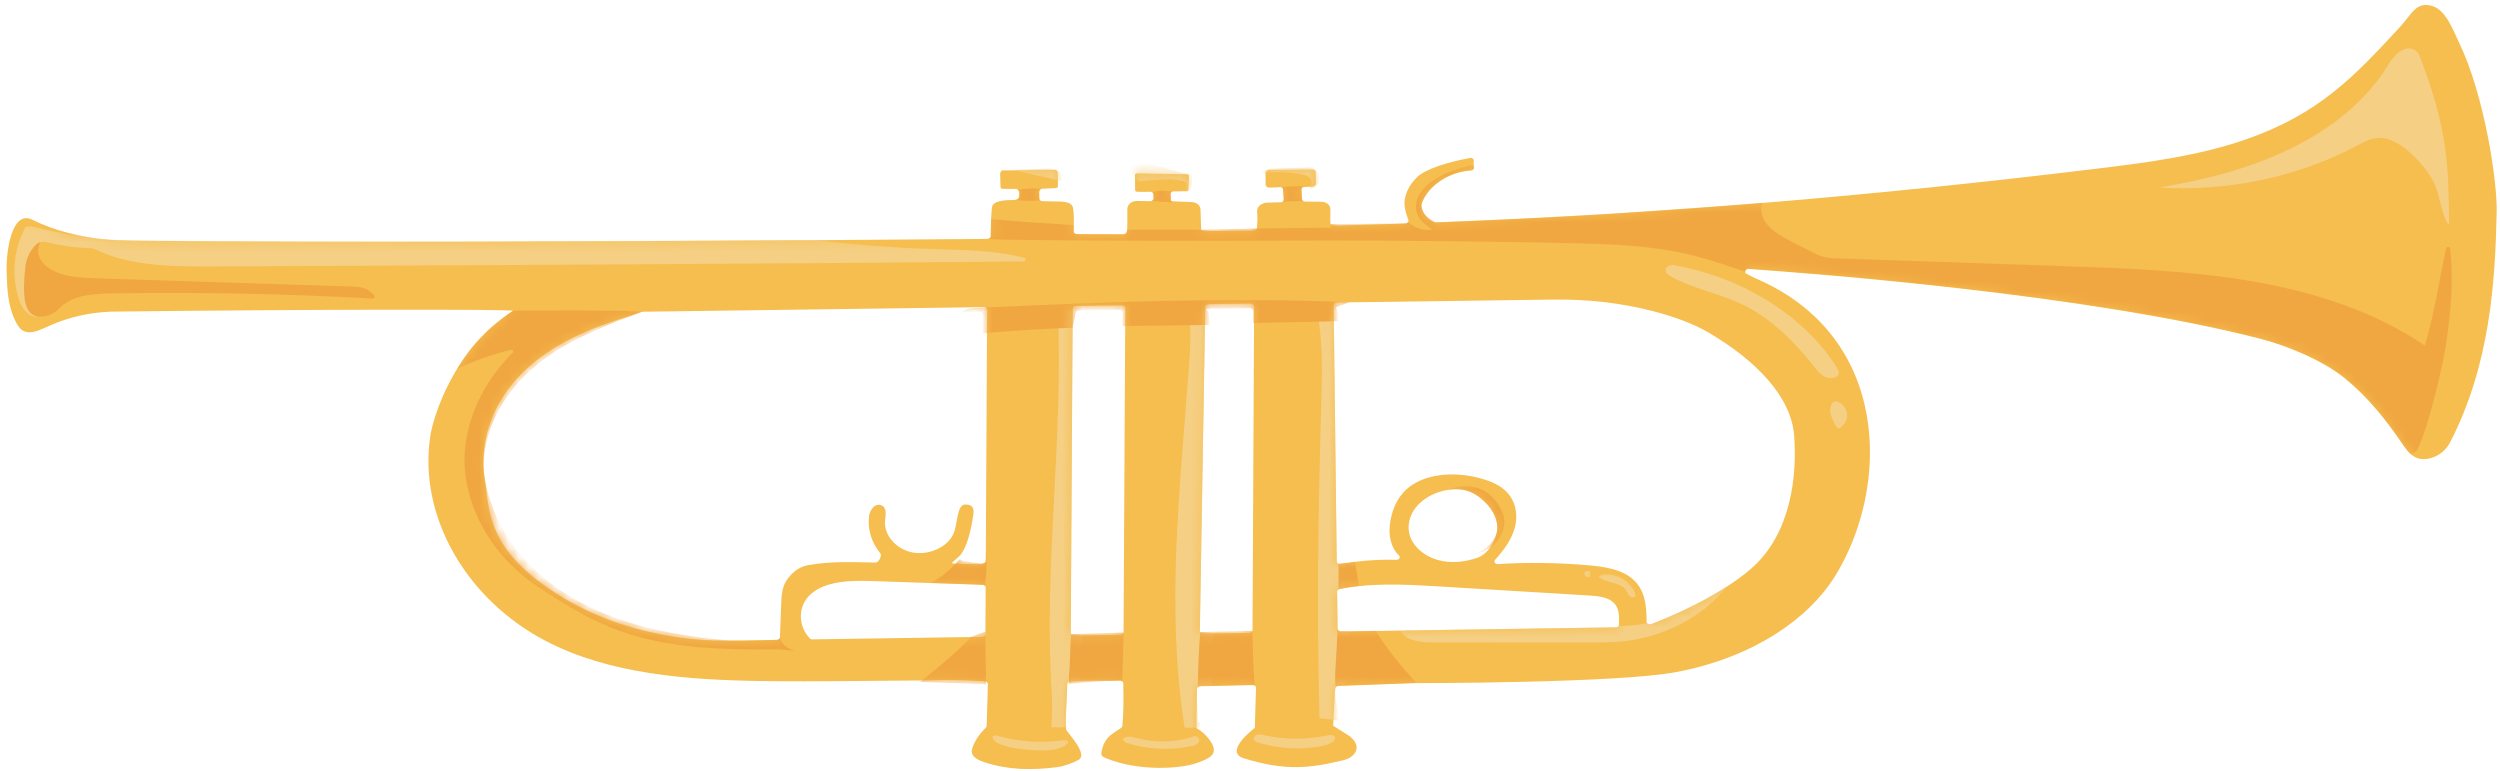 <svg width="253" height="78" viewBox="0 0 253 78" fill="none" xmlns="http://www.w3.org/2000/svg">
<path d="M252.664 21.449C252.731 18.268 251.402 9.635 248.917 4.438C248.194 2.923 247.544 1.101 246.238 0.641C244.525 0.042 244.052 1.468 242.908 2.699C238.31 7.664 234.743 11.551 227.123 14.164C222.435 15.772 217.385 16.439 212.38 17.048C200.819 18.455 189.582 19.62 178.352 20.54C168.413 21.351 158.486 21.976 148.352 22.393C147.638 22.425 146.918 22.453 146.201 22.48C145.911 22.492 145.618 22.502 145.328 22.514C144.959 22.526 144.013 21.946 143.856 20.879C143.833 20.687 143.905 20.498 143.987 20.321C144.759 18.627 146.756 17.388 148.886 17.25C149.084 17.235 149.212 17.078 149.171 16.916C149.156 16.857 149.148 16.798 149.139 16.738C149.122 16.589 149.124 16.439 149.151 16.289C149.182 16.099 148.979 15.947 148.762 15.989C146.622 16.377 144.233 17.09 143.377 17.958C142.747 18.597 142.41 19.2 142.216 19.923C142.004 20.707 142.239 21.476 142.527 22.273C142.553 22.342 142.544 22.411 142.512 22.467C142.463 22.558 142.361 22.622 142.233 22.625C140.753 22.676 139.261 22.721 137.769 22.76C137.464 22.77 137.159 22.777 136.852 22.785C136.35 22.799 135.847 22.811 135.342 22.821C135.218 22.824 135.087 22.829 134.962 22.831C134.791 22.836 134.643 22.726 134.634 22.58C134.605 22.172 134.649 21.528 134.628 21.13C134.608 20.776 134.294 20.483 133.882 20.434C133.421 20.38 132.712 20.434 132.065 20.399C131.995 20.397 131.935 20.375 131.882 20.338C131.879 20.338 131.879 20.338 131.879 20.338C131.807 20.294 131.763 20.223 131.757 20.141C131.743 19.844 131.723 19.433 131.708 19.165C131.699 19.015 131.836 18.927 132.01 18.919C132.051 18.917 132.463 18.907 132.788 18.9C133.014 18.895 133.194 18.733 133.186 18.541L133.145 17.395C133.139 17.26 133.009 17.154 132.852 17.157L128.469 17.191C128.242 17.193 128.062 17.351 128.065 17.54L128.08 18.666C128.083 18.851 128.266 18.996 128.483 18.986C128.951 18.964 129.665 18.934 129.702 18.956C129.778 19.006 129.83 19.079 129.836 19.165C129.853 19.507 129.906 19.849 129.92 20.191C129.923 20.277 129.882 20.353 129.813 20.402H129.81C129.752 20.451 129.676 20.476 129.589 20.476C129.273 20.473 128.686 20.491 128.219 20.51C127.711 20.53 127.264 20.852 127.221 21.282C127.218 21.309 127.218 21.336 127.218 21.361C127.276 22.229 127.25 22.322 127.206 23.072C127.206 23.097 127.2 23.121 127.189 23.143C127.145 23.252 127.029 23.33 126.89 23.333C125.299 23.357 122.939 23.38 122.089 23.389C121.935 23.392 121.586 23.394 121.554 23.269C121.552 23.254 121.517 22.022 121.493 21.201C121.482 20.798 121.105 20.471 120.628 20.451C119.804 20.417 118.672 20.372 118.672 20.372C118.568 20.323 118.492 20.36 118.495 20.255C118.492 20.05 118.457 19.849 118.457 19.645C118.457 19.537 118.527 19.441 118.634 19.399C118.681 19.377 118.733 19.369 118.788 19.369C118.933 19.372 119.697 19.357 120.065 19.35C120.179 19.347 120.271 19.271 120.274 19.173L120.324 17.818C120.327 17.717 120.234 17.634 120.115 17.631L115.078 17.543C114.957 17.54 114.858 17.624 114.861 17.724L114.875 19.227C114.875 19.323 114.968 19.404 115.081 19.406C115.409 19.416 116.051 19.431 116.385 19.406C116.478 19.401 116.568 19.428 116.629 19.48C116.681 19.519 116.716 19.578 116.727 19.645C116.748 19.773 116.759 19.935 116.75 20.107C116.742 20.22 116.649 20.311 116.524 20.346C116.521 20.346 116.521 20.346 116.518 20.346C116.489 20.355 116.463 20.363 116.428 20.36C116.062 20.363 115.549 20.348 115.096 20.336C114.541 20.318 114.083 20.695 114.086 21.164C114.089 21.811 114.092 22.647 114.077 23.03C114.074 23.193 114.068 23.338 114.063 23.451C114.06 23.598 113.915 23.716 113.74 23.716L108.971 23.699C108.788 23.699 108.643 23.571 108.649 23.416C108.658 23.256 108.666 23.035 108.669 22.789C108.684 22.283 108.678 21.668 108.617 21.226C108.597 21.081 108.574 20.928 108.486 20.798C108.28 20.498 107.81 20.434 107.401 20.399L105.485 20.358C105.412 20.358 105.349 20.333 105.293 20.296H105.291C105.212 20.247 105.166 20.168 105.172 20.08C105.18 19.851 105.154 19.588 105.169 19.364C105.174 19.264 105.349 19.128 105.351 19.131C105.383 19.116 105.418 19.106 105.456 19.104C105.627 19.089 106.466 19.047 106.858 19.03C106.971 19.025 107.058 18.944 107.058 18.848L107.047 17.501C107.047 17.4 106.951 17.196 106.829 17.198L101.427 17.247C101.308 17.25 101.212 17.518 101.215 17.619L101.253 18.934C101.256 19.032 101.349 19.111 101.465 19.111L102.832 19.121C102.905 19.121 102.971 19.153 103.009 19.205C103.076 19.293 103.169 19.431 103.163 19.507C103.154 19.628 103.151 19.716 103.151 19.8C103.145 20.053 102.899 20.252 102.6 20.247C102.597 20.247 102.597 20.247 102.597 20.247C101.685 20.232 100.501 20.321 100.397 20.943C100.35 21.218 100.321 21.698 100.301 22.204C100.275 22.848 100.269 23.539 100.266 23.906C100.266 24.056 100.127 24.174 99.952 24.176C99.932 24.176 99.909 24.176 99.889 24.179C99.886 24.179 99.886 24.179 99.883 24.179C98.243 24.193 91.491 24.25 82.211 24.309C82.208 24.309 82.208 24.309 82.205 24.309C63.062 24.429 33.149 24.567 15.031 24.373C12.935 24.348 10.891 24.375 8.842 23.999C8.183 23.876 7.571 23.743 6.996 23.596H6.993C5.606 23.242 4.43 22.807 3.272 22.236C1.193 21.213 0.61 25.423 0.671 27.458C0.72 29.251 0.787 31.102 1.681 32.727C1.855 33.04 2.073 33.354 2.43 33.517C3.034 33.785 3.765 33.514 4.369 33.249C4.598 33.148 4.807 33.052 5.002 32.966C6.894 32.115 8.984 31.631 11.124 31.545C11.234 31.54 11.303 31.537 11.309 31.537C29.228 31.314 52.095 31.272 51.915 31.459C51.895 31.481 51.872 31.498 51.846 31.515C45.892 35.297 43.823 42.252 43.538 44.173C42.345 52.178 47.1 60.604 55.201 64.85C61.645 68.226 69.535 68.809 77.111 68.922C82.635 69.003 89.148 68.875 93.163 68.865C94.762 68.86 95.955 68.706 99.552 68.949C99.598 68.951 99.645 68.956 99.691 68.961C99.857 68.976 99.981 69.099 99.976 69.242C99.935 70.65 99.891 72.059 99.848 73.468C99.848 73.532 99.816 73.593 99.77 73.64C99.189 74.191 98.742 74.835 98.46 75.528C98.385 75.72 98.315 75.922 98.344 76.123C98.411 76.627 99.021 76.942 99.584 77.126C102.051 77.935 104.437 77.972 107.052 77.626C107.668 77.544 108.658 77.188 109.166 76.888C110.173 76.295 107.906 74.046 107.891 73.822C107.886 73.758 107.883 73.697 107.88 73.63C107.798 72.295 107.999 70.677 107.996 69.266C107.996 69.251 107.996 69.234 108.002 69.219C108.022 69.106 108.129 69.015 108.266 68.998C108.582 68.959 108.902 68.932 109.215 68.912C110.585 68.833 111.941 68.932 113.337 68.882C113.421 68.88 113.502 68.905 113.563 68.949C113.63 68.996 113.674 69.069 113.676 69.15C113.705 70.835 113.72 72.094 113.575 73.527C113.56 73.655 113.145 73.844 112.78 74.112C112.42 74.375 111.662 74.813 111.459 76.177C111.418 76.455 111.552 76.576 111.958 76.743C115.16 78.056 119.491 77.867 121.351 77.136C121.81 76.957 122.318 76.765 122.631 76.431C123.084 75.951 122.73 75.287 122.329 74.771C122.042 74.402 121.592 73.979 121.279 73.805C121.258 73.795 121.238 73.785 121.221 73.775C121.128 73.724 121.075 73.638 121.078 73.547C121.084 73.003 121.107 71.105 121.134 69.718C121.136 69.647 121.168 69.583 121.224 69.537C121.279 69.485 121.36 69.455 121.447 69.45C121.821 69.443 122.196 69.436 122.57 69.426C123.972 69.396 125.377 69.367 126.779 69.335C126.837 69.332 126.895 69.347 126.942 69.369C127.046 69.416 127.113 69.507 127.107 69.613C127.067 71.149 126.988 73.665 126.988 73.665C126.988 73.665 123.752 76.084 125.879 76.74C130.115 78.046 132.562 77.753 136.004 76.918C136.419 76.817 136.797 76.608 137.038 76.303C137.641 75.541 137.011 74.842 136.605 74.52C136.445 74.395 134.921 73.451 134.921 73.451C134.921 73.451 135.009 71.007 135.128 69.672C135.13 69.623 135.151 69.578 135.18 69.539C135.238 69.468 135.331 69.423 135.435 69.421L136.126 69.396L143.322 69.131C143.322 69.131 163.682 69.146 169.647 68.012C177.586 66.505 183.075 62.514 185.655 58.389C191.327 49.319 191.385 33.971 177.591 28.142C177.464 28.088 177.127 27.911 176.77 27.724C176.671 27.67 176.625 27.594 176.616 27.517C176.602 27.365 176.738 27.205 176.961 27.22C183.275 27.655 211.356 29.782 228.847 34.311C231.164 34.911 234.964 36.374 237.318 38.299C239.675 40.226 241.521 42.557 243.149 44.962C243.384 45.309 243.637 45.675 243.962 45.958C244.455 46.39 245.146 46.646 246.133 46.317C246.949 46.046 247.576 45.481 247.93 44.802C252.026 36.888 252.519 28.407 252.664 21.449ZM79.584 58.763C79.131 59.461 79.091 60.294 79.059 61.093C79.041 61.472 79.03 61.851 79.015 62.229C78.989 62.886 78.966 63.54 78.94 64.196C78.937 64.285 78.937 64.378 78.94 64.469C78.951 64.624 78.809 64.754 78.626 64.757L73.837 64.828H73.814C73.451 64.811 64.908 65.234 57.039 60.518C48.992 55.694 49.593 51.541 49.047 48.426C48.499 45.316 49.294 38.569 57.692 34.326C61.143 32.585 63.587 32.12 64.426 31.729H64.429C64.92 31.545 65.004 31.547 65.004 31.547L97.842 31.105L99.572 31.08C99.752 31.078 99.9 31.201 99.897 31.353L99.886 33.266L99.767 55.792C99.764 55.795 99.767 55.795 99.767 55.797L99.761 56.783C99.761 56.837 99.703 56.894 99.63 56.943C99.447 57.064 99.212 57.118 98.977 57.11L97.456 57.064C97.456 57.064 96.382 57.076 96.353 56.987C96.321 56.896 97.064 56.353 97.244 56.107C97.891 55.234 98.263 53.668 98.495 52.124C98.568 51.645 98.579 51.067 97.714 51.054C96.791 51.04 96.934 53.022 96.498 54.01C95.894 55.377 93.999 56.235 92.321 55.903C90.641 55.569 89.395 54.086 89.572 52.633C89.642 52.063 89.764 51.281 89.117 51.111C88.493 50.944 88.04 51.627 87.958 52.176C87.761 53.518 88.191 54.915 89.105 56.019C89.273 56.218 88.919 56.936 88.629 56.931C86.04 56.891 84.252 56.771 81.738 57.201C80.8 57.368 80.046 58.05 79.584 58.763ZM99.537 64.425C99.5 64.442 99.456 64.45 99.41 64.45L98.246 64.467L82.214 64.705C82.115 64.705 82.022 64.673 81.961 64.609C80.766 63.385 80.707 61.381 81.987 60.186C83.52 58.758 86.112 58.73 88.385 58.807C90.321 58.873 92.257 58.937 94.194 59.004C95.944 59.065 97.691 59.124 99.442 59.185C99.537 59.19 99.624 59.227 99.68 59.284C99.723 59.331 99.749 59.389 99.749 59.456L99.723 64.177C99.72 64.287 99.648 64.381 99.537 64.425ZM113.691 64.024V64.034C113.65 64.152 113.531 64.238 113.383 64.24L109.526 64.297L108.687 64.309C108.574 64.309 108.472 64.265 108.414 64.189C108.379 64.147 108.362 64.093 108.362 64.036L108.547 32.691L108.556 31.444L108.559 31.235C108.559 31.085 108.704 30.962 108.881 30.96L113.557 30.898C113.737 30.896 113.885 31.019 113.883 31.171L113.874 32.533L113.703 63.97C113.697 63.99 113.694 64.007 113.691 64.024ZM126.742 63.849C126.742 63.852 126.742 63.852 126.742 63.852C126.698 63.963 126.585 64.044 126.44 64.046L122.774 64.1L121.749 64.115C121.627 64.115 121.52 64.061 121.464 63.975C121.435 63.936 121.424 63.889 121.424 63.84L121.949 32.334L121.964 31.422L121.97 31.053C121.972 30.903 122.118 30.78 122.295 30.778L126.591 30.721C126.771 30.719 126.919 30.842 126.916 30.994L126.91 32.214L126.756 63.776C126.753 63.8 126.75 63.825 126.742 63.849ZM136.44 63.899L135.696 63.909C135.514 63.911 135.366 63.788 135.363 63.633V63.54V63.528L135.316 59.879C135.316 59.788 135.368 59.702 135.456 59.653C135.487 59.63 135.525 59.616 135.566 59.608C135.737 59.574 135.908 59.542 136.085 59.512C136.567 59.429 137.049 59.365 137.537 59.313C140.225 59.031 143.014 59.188 145.734 59.353C148.796 59.537 151.859 59.724 154.924 59.908C156.878 60.026 158.834 60.144 160.79 60.262C161.716 60.319 162.747 60.42 163.336 61.025C163.902 61.602 163.859 62.423 163.841 63.22C163.841 63.277 163.818 63.328 163.786 63.373C163.728 63.444 163.632 63.491 163.525 63.491L142.35 63.805L139.244 63.852L136.44 63.899ZM143.302 51.327C143.943 50.531 144.936 49.953 146.027 49.678C146.21 49.631 146.402 49.592 146.593 49.565C147.267 49.464 147.963 49.491 148.59 49.707C149.072 49.872 149.496 50.14 149.87 50.445C150.872 51.254 151.586 52.375 151.522 53.553C151.467 54.585 150.622 56.083 149.484 56.459C148.245 56.867 146.93 57.041 145.592 56.692C144.169 56.321 142.968 55.313 142.64 54.084C142.393 53.142 142.66 52.124 143.302 51.327ZM177.26 57.506C176.512 58.165 175.667 58.78 174.784 59.35C171.864 61.241 168.549 62.613 167.089 63.173C166.935 63.232 166.764 63.181 166.686 63.073C166.654 63.031 166.637 62.982 166.637 62.928C166.625 61.285 166.5 59.675 165.179 58.561C164.036 57.595 162.314 57.346 160.709 57.204C157.679 56.941 154.622 56.899 151.58 57.086C151.304 57.1 151.133 56.835 151.304 56.648C152.158 55.716 152.904 54.698 153.252 53.565C153.667 52.227 153.444 50.686 152.349 49.663C151.65 49.006 150.66 48.62 149.661 48.362C147.139 47.711 144.085 47.9 142.306 49.547C141.244 50.528 140.788 51.881 140.643 53.206C140.532 54.239 140.785 55.483 141.56 56.188C141.757 56.37 141.612 56.658 141.322 56.653C139.923 56.614 138.521 56.68 137.136 56.859C136.794 56.901 136.451 56.953 136.114 57.01C135.966 57.034 135.818 57.061 135.67 57.088C135.592 57.103 135.517 57.093 135.453 57.064C135.351 57.022 135.278 56.936 135.278 56.828L134.977 32.022L134.974 31.832L134.962 30.891C134.959 30.738 135.104 30.613 135.284 30.61L136.434 30.596H136.451L157.179 30.318C160.605 30.271 164.03 30.642 167.304 31.493C169.269 32.005 171.316 32.713 172.964 33.686C177.707 36.492 181.278 40.128 181.571 44.111C181.867 48.087 181.289 53.966 177.26 57.506Z" fill="#F5BE4E"/>
<mask id="mask0_221_12284" style="mask-type:luminance" maskUnits="userSpaceOnUse" x="0" y="0" width="253" height="78">
<path d="M252.664 21.449C252.731 18.268 251.402 9.635 248.917 4.438C248.194 2.923 247.544 1.101 246.238 0.641C244.525 0.042 244.052 1.468 242.908 2.699C238.31 7.664 234.743 11.551 227.123 14.164C222.435 15.772 217.385 16.439 212.38 17.048C200.819 18.455 189.582 19.62 178.352 20.54C168.413 21.351 158.486 21.976 148.352 22.393C147.638 22.425 146.918 22.453 146.201 22.48C145.911 22.492 145.618 22.502 145.328 22.514C144.959 22.526 144.013 21.946 143.856 20.879C143.833 20.687 143.905 20.498 143.987 20.321C144.759 18.627 146.756 17.388 148.886 17.25C149.084 17.235 149.212 17.078 149.171 16.916C149.156 16.857 149.148 16.798 149.139 16.738C149.122 16.589 149.124 16.439 149.151 16.289C149.182 16.099 148.979 15.947 148.762 15.989C146.622 16.377 144.233 17.09 143.377 17.958C142.747 18.597 142.41 19.2 142.216 19.923C142.004 20.707 142.239 21.476 142.527 22.273C142.553 22.342 142.544 22.411 142.512 22.467C142.463 22.558 142.361 22.622 142.233 22.625C140.753 22.676 139.261 22.721 137.769 22.76C137.464 22.77 137.159 22.777 136.852 22.785C136.35 22.799 135.847 22.811 135.342 22.821C135.218 22.824 135.087 22.829 134.962 22.831C134.791 22.836 134.643 22.726 134.634 22.58C134.605 22.172 134.649 21.528 134.628 21.13C134.608 20.776 134.294 20.483 133.882 20.434C133.421 20.38 132.712 20.434 132.065 20.399C131.995 20.397 131.935 20.375 131.882 20.338C131.879 20.338 131.879 20.338 131.879 20.338C131.807 20.294 131.763 20.223 131.757 20.141C131.743 19.844 131.723 19.433 131.708 19.165C131.699 19.015 131.836 18.927 132.01 18.919C132.051 18.917 132.463 18.907 132.788 18.9C133.014 18.895 133.194 18.733 133.186 18.541L133.145 17.395C133.139 17.26 133.009 17.154 132.852 17.157L128.469 17.191C128.242 17.193 128.062 17.351 128.065 17.54L128.08 18.666C128.083 18.851 128.266 18.996 128.483 18.986C128.951 18.964 129.665 18.934 129.702 18.956C129.778 19.006 129.83 19.079 129.836 19.165C129.853 19.507 129.906 19.849 129.92 20.191C129.923 20.277 129.882 20.353 129.813 20.402H129.81C129.752 20.451 129.676 20.476 129.589 20.476C129.273 20.473 128.686 20.491 128.219 20.51C127.711 20.53 127.264 20.852 127.221 21.282C127.218 21.309 127.218 21.336 127.218 21.361C127.276 22.229 127.25 22.322 127.206 23.072C127.206 23.097 127.2 23.121 127.189 23.143C127.145 23.252 127.029 23.33 126.89 23.333C125.299 23.357 122.939 23.38 122.089 23.389C121.935 23.392 121.586 23.394 121.554 23.269C121.552 23.254 121.517 22.022 121.493 21.201C121.482 20.798 121.105 20.471 120.628 20.451C119.804 20.417 118.672 20.372 118.672 20.372C118.568 20.323 118.492 20.36 118.495 20.255C118.492 20.05 118.457 19.849 118.457 19.645C118.457 19.537 118.527 19.441 118.634 19.399C118.681 19.377 118.733 19.369 118.788 19.369C118.933 19.372 119.697 19.357 120.065 19.35C120.179 19.347 120.271 19.271 120.274 19.173L120.324 17.818C120.327 17.717 120.234 17.634 120.115 17.631L115.078 17.543C114.957 17.54 114.858 17.624 114.861 17.724L114.875 19.227C114.875 19.323 114.968 19.404 115.081 19.406C115.409 19.416 116.051 19.431 116.385 19.406C116.478 19.401 116.568 19.428 116.629 19.48C116.681 19.519 116.716 19.578 116.727 19.645C116.748 19.773 116.759 19.935 116.75 20.107C116.742 20.22 116.649 20.311 116.524 20.346C116.521 20.346 116.521 20.346 116.518 20.346C116.489 20.355 116.463 20.363 116.428 20.36C116.062 20.363 115.549 20.348 115.096 20.336C114.541 20.318 114.083 20.695 114.086 21.164C114.089 21.811 114.092 22.647 114.077 23.03C114.074 23.193 114.068 23.338 114.063 23.451C114.06 23.598 113.915 23.716 113.74 23.716L108.971 23.699C108.788 23.699 108.643 23.571 108.649 23.416C108.658 23.256 108.666 23.035 108.669 22.789C108.684 22.283 108.678 21.668 108.617 21.226C108.597 21.081 108.574 20.928 108.486 20.798C108.28 20.498 107.81 20.434 107.401 20.399L105.485 20.358C105.412 20.358 105.349 20.333 105.293 20.296H105.291C105.212 20.247 105.166 20.168 105.172 20.08C105.18 19.851 105.154 19.588 105.169 19.364C105.174 19.264 105.349 19.128 105.351 19.131C105.383 19.116 105.418 19.106 105.456 19.104C105.627 19.089 106.466 19.047 106.858 19.03C106.971 19.025 107.058 18.944 107.058 18.848L107.047 17.501C107.047 17.4 106.951 17.196 106.829 17.198L101.427 17.247C101.308 17.25 101.212 17.518 101.215 17.619L101.253 18.934C101.256 19.032 101.349 19.111 101.465 19.111L102.832 19.121C102.905 19.121 102.971 19.153 103.009 19.205C103.076 19.293 103.169 19.431 103.163 19.507C103.154 19.628 103.151 19.716 103.151 19.8C103.145 20.053 102.899 20.252 102.6 20.247C102.597 20.247 102.597 20.247 102.597 20.247C101.685 20.232 100.501 20.321 100.397 20.943C100.35 21.218 100.321 21.698 100.301 22.204C100.275 22.848 100.269 23.539 100.266 23.906C100.266 24.056 100.127 24.174 99.952 24.176C99.932 24.176 99.909 24.176 99.889 24.179C99.886 24.179 99.886 24.179 99.883 24.179C98.243 24.193 91.491 24.25 82.211 24.309C82.208 24.309 82.208 24.309 82.205 24.309C63.062 24.429 33.149 24.567 15.031 24.373C12.935 24.348 10.891 24.375 8.842 23.999C8.183 23.876 7.571 23.743 6.996 23.596H6.993C5.606 23.242 4.43 22.807 3.272 22.236C1.193 21.213 0.61 25.423 0.671 27.458C0.72 29.251 0.787 31.102 1.681 32.727C1.855 33.04 2.073 33.354 2.43 33.517C3.034 33.785 3.765 33.514 4.369 33.249C4.598 33.148 4.807 33.052 5.002 32.966C6.894 32.115 8.984 31.631 11.124 31.545C11.234 31.54 11.303 31.537 11.309 31.537C29.228 31.314 52.095 31.272 51.915 31.459C51.895 31.481 51.872 31.498 51.846 31.515C45.892 35.297 43.823 42.252 43.538 44.173C42.345 52.178 47.1 60.604 55.201 64.85C61.645 68.226 69.535 68.809 77.111 68.922C82.635 69.003 89.148 68.875 93.163 68.865C94.762 68.86 95.955 68.706 99.552 68.949C99.598 68.951 99.645 68.956 99.691 68.961C99.857 68.976 99.981 69.099 99.976 69.242C99.935 70.65 99.891 72.059 99.848 73.468C99.848 73.532 99.816 73.593 99.77 73.64C99.189 74.191 98.742 74.835 98.46 75.528C98.385 75.72 98.315 75.922 98.344 76.123C98.411 76.627 99.021 76.942 99.584 77.126C102.051 77.935 104.437 77.972 107.052 77.626C107.668 77.544 108.658 77.188 109.166 76.888C110.173 76.295 107.906 74.046 107.891 73.822C107.886 73.758 107.883 73.697 107.88 73.63C107.798 72.295 107.999 70.677 107.996 69.266C107.996 69.251 107.996 69.234 108.002 69.219C108.022 69.106 108.129 69.015 108.266 68.998C108.582 68.959 108.902 68.932 109.215 68.912C110.585 68.833 111.941 68.932 113.337 68.882C113.421 68.88 113.502 68.905 113.563 68.949C113.63 68.996 113.674 69.069 113.676 69.15C113.705 70.835 113.72 72.094 113.575 73.527C113.56 73.655 113.145 73.844 112.78 74.112C112.42 74.375 111.662 74.813 111.459 76.177C111.418 76.455 111.552 76.576 111.958 76.743C115.16 78.056 119.491 77.867 121.351 77.136C121.81 76.957 122.318 76.765 122.631 76.431C123.084 75.951 122.73 75.287 122.329 74.771C122.042 74.402 121.592 73.979 121.279 73.805C121.258 73.795 121.238 73.785 121.221 73.775C121.128 73.724 121.075 73.638 121.078 73.547C121.084 73.003 121.107 71.105 121.134 69.718C121.136 69.647 121.168 69.583 121.224 69.537C121.279 69.485 121.36 69.455 121.447 69.45C121.821 69.443 122.196 69.436 122.57 69.426C123.972 69.396 125.377 69.367 126.779 69.335C126.837 69.332 126.895 69.347 126.942 69.369C127.046 69.416 127.113 69.507 127.107 69.613C127.067 71.149 126.988 73.665 126.988 73.665C126.988 73.665 123.752 76.084 125.879 76.74C130.115 78.046 132.562 77.753 136.004 76.918C136.419 76.817 136.797 76.608 137.038 76.303C137.641 75.541 137.011 74.842 136.605 74.52C136.445 74.395 134.921 73.451 134.921 73.451C134.921 73.451 135.009 71.007 135.128 69.672C135.13 69.623 135.151 69.578 135.18 69.539C135.238 69.468 135.331 69.423 135.435 69.421L136.126 69.396L143.322 69.131C143.322 69.131 163.682 69.146 169.647 68.012C177.586 66.505 183.075 62.514 185.655 58.389C191.327 49.319 191.385 33.971 177.591 28.142C177.464 28.088 177.127 27.911 176.77 27.724C176.671 27.67 176.625 27.594 176.616 27.517C176.602 27.365 176.738 27.205 176.961 27.22C183.275 27.655 211.356 29.782 228.847 34.311C231.164 34.911 234.964 36.374 237.318 38.299C239.675 40.226 241.521 42.557 243.149 44.962C243.384 45.309 243.637 45.675 243.962 45.958C244.455 46.39 245.146 46.646 246.133 46.317C246.949 46.046 247.576 45.481 247.93 44.802C252.026 36.888 252.519 28.407 252.664 21.449ZM79.584 58.763C79.131 59.461 79.091 60.294 79.059 61.093C79.041 61.472 79.03 61.851 79.015 62.229C78.989 62.886 78.966 63.54 78.94 64.196C78.937 64.285 78.937 64.378 78.94 64.469C78.951 64.624 78.809 64.754 78.626 64.757L73.837 64.828H73.814C73.451 64.811 64.908 65.234 57.039 60.518C48.992 55.694 49.593 51.541 49.047 48.426C48.499 45.316 49.294 38.569 57.692 34.326C61.143 32.585 63.587 32.12 64.426 31.729H64.429C64.92 31.545 65.004 31.547 65.004 31.547L97.842 31.105L99.572 31.08C99.752 31.078 99.9 31.201 99.897 31.353L99.886 33.266L99.767 55.792C99.764 55.795 99.767 55.795 99.767 55.797L99.761 56.783C99.761 56.837 99.703 56.894 99.63 56.943C99.447 57.064 99.212 57.118 98.977 57.11L97.456 57.064C97.456 57.064 96.382 57.076 96.353 56.987C96.321 56.896 97.064 56.353 97.244 56.107C97.891 55.234 98.263 53.668 98.495 52.124C98.568 51.645 98.579 51.067 97.714 51.054C96.791 51.04 96.934 53.022 96.498 54.01C95.894 55.377 93.999 56.235 92.321 55.903C90.641 55.569 89.395 54.086 89.572 52.633C89.642 52.063 89.764 51.281 89.117 51.111C88.493 50.944 88.04 51.627 87.958 52.176C87.761 53.518 88.191 54.915 89.105 56.019C89.273 56.218 88.919 56.936 88.629 56.931C86.04 56.891 84.252 56.771 81.738 57.201C80.8 57.368 80.046 58.05 79.584 58.763ZM99.537 64.425C99.5 64.442 99.456 64.45 99.41 64.45L98.246 64.467L82.214 64.705C82.115 64.705 82.022 64.673 81.961 64.609C80.766 63.385 80.707 61.381 81.987 60.186C83.52 58.758 86.112 58.73 88.385 58.807C90.321 58.873 92.257 58.937 94.194 59.004C95.944 59.065 97.691 59.124 99.442 59.185C99.537 59.19 99.624 59.227 99.68 59.284C99.723 59.331 99.749 59.389 99.749 59.456L99.723 64.177C99.72 64.287 99.648 64.381 99.537 64.425ZM113.691 64.024V64.034C113.65 64.152 113.531 64.238 113.383 64.24L109.526 64.297L108.687 64.309C108.574 64.309 108.472 64.265 108.414 64.189C108.379 64.147 108.362 64.093 108.362 64.036L108.547 32.691L108.556 31.444L108.559 31.235C108.559 31.085 108.704 30.962 108.881 30.96L113.557 30.898C113.737 30.896 113.885 31.019 113.883 31.171L113.874 32.533L113.703 63.97C113.697 63.99 113.694 64.007 113.691 64.024ZM126.742 63.849C126.742 63.852 126.742 63.852 126.742 63.852C126.698 63.963 126.585 64.044 126.44 64.046L122.774 64.1L121.749 64.115C121.627 64.115 121.52 64.061 121.464 63.975C121.435 63.936 121.424 63.889 121.424 63.84L121.949 32.334L121.964 31.422L121.97 31.053C121.972 30.903 122.118 30.78 122.295 30.778L126.591 30.721C126.771 30.719 126.919 30.842 126.916 30.994L126.91 32.214L126.756 63.776C126.753 63.8 126.75 63.825 126.742 63.849ZM136.44 63.899L135.696 63.909C135.514 63.911 135.366 63.788 135.363 63.633V63.54V63.528L135.316 59.879C135.316 59.788 135.368 59.702 135.456 59.653C135.487 59.63 135.525 59.616 135.566 59.608C135.737 59.574 135.908 59.542 136.085 59.512C136.567 59.429 137.049 59.365 137.537 59.313C140.225 59.031 143.014 59.188 145.734 59.353C148.796 59.537 151.859 59.724 154.924 59.908C156.878 60.026 158.834 60.144 160.79 60.262C161.716 60.319 162.747 60.42 163.336 61.025C163.902 61.602 163.859 62.423 163.841 63.22C163.841 63.277 163.818 63.328 163.786 63.373C163.728 63.444 163.632 63.491 163.525 63.491L142.35 63.805L139.244 63.852L136.44 63.899ZM143.302 51.327C143.943 50.531 144.936 49.953 146.027 49.678C146.21 49.631 146.402 49.592 146.593 49.565C147.267 49.464 147.963 49.491 148.59 49.707C149.072 49.872 149.496 50.14 149.87 50.445C150.872 51.254 151.586 52.375 151.522 53.553C151.467 54.585 150.622 56.083 149.484 56.459C148.245 56.867 146.93 57.041 145.592 56.692C144.169 56.321 142.968 55.313 142.64 54.084C142.393 53.142 142.66 52.124 143.302 51.327ZM177.26 57.506C176.512 58.165 175.667 58.78 174.784 59.35C171.864 61.241 168.549 62.613 167.089 63.173C166.935 63.232 166.764 63.181 166.686 63.073C166.654 63.031 166.637 62.982 166.637 62.928C166.625 61.285 166.5 59.675 165.179 58.561C164.036 57.595 162.314 57.346 160.709 57.204C157.679 56.941 154.622 56.899 151.58 57.086C151.304 57.1 151.133 56.835 151.304 56.648C152.158 55.716 152.904 54.698 153.252 53.565C153.667 52.227 153.444 50.686 152.349 49.663C151.65 49.006 150.66 48.62 149.661 48.362C147.139 47.711 144.085 47.9 142.306 49.547C141.244 50.528 140.788 51.881 140.643 53.206C140.532 54.239 140.785 55.483 141.56 56.188C141.757 56.37 141.612 56.658 141.322 56.653C139.923 56.614 138.521 56.68 137.136 56.859C136.794 56.901 136.451 56.953 136.114 57.01C135.966 57.034 135.818 57.061 135.67 57.088C135.592 57.103 135.517 57.093 135.453 57.064C135.351 57.022 135.278 56.936 135.278 56.828L134.977 32.022L134.974 31.832L134.962 30.891C134.959 30.738 135.104 30.613 135.284 30.61L136.434 30.596H136.451L157.179 30.318C160.605 30.271 164.03 30.642 167.304 31.493C169.269 32.005 171.316 32.713 172.964 33.686C177.707 36.492 181.278 40.128 181.571 44.111C181.867 48.087 181.289 53.966 177.26 57.506Z" fill="white"/>
</mask>
<g mask="url(#mask0_221_12284)">
<path d="M247.843 22.74C247.817 16.926 247.733 13.046 244.853 5.633C244.766 5.407 244.606 5.198 244.377 5.062C243.338 4.46 242.241 5.623 241.686 6.55C239.547 10.135 235.95 13.009 231.843 15.02C227.736 17.031 223.132 18.224 218.473 18.976C225.428 19.409 232.534 17.919 238.447 14.784C239.109 14.435 239.782 14.054 240.554 13.968C242.879 13.707 245.666 17.039 246.386 18.622C246.844 19.623 247.259 22.404 247.843 22.74Z" fill="#F5CF84"/>
<path d="M133.511 18.32C133.502 18.802 132.997 19.014 132.524 19.105C132.707 18.827 132.73 18.613 132.718 18.357C132.701 17.961 132.234 17.762 131.842 17.674C130.504 17.384 129.122 17.386 127.749 17.48C127.972 17.15 128.405 17.108 128.591 17.091C129.85 16.983 130.495 17.025 131.598 16.983C132.474 16.946 133.543 16.707 133.511 18.32Z" fill="#F5CF84"/>
<path d="M120.614 18.671C120.62 19.185 120.329 19.389 119.972 19.47C119.999 19.212 120.025 18.952 120.051 18.693C120.057 18.627 120.065 18.558 120.031 18.502C119.99 18.428 119.9 18.389 119.813 18.364C118.449 17.934 116.672 18.263 115.232 18.354C114.933 18.371 114.373 16.975 114.074 16.994C114.118 16.817 115 16.544 115.235 16.522C117.113 16.365 118.097 17.378 120.402 17.565C120.716 17.592 120.608 18.258 120.614 18.671Z" fill="#F5CF84"/>
<path d="M102.455 17.192C103.5 17.153 104.547 17.116 105.592 17.077C105.973 17.062 106.362 17.049 106.727 17.143C107.09 17.236 107.433 17.46 107.529 17.775C107.584 17.957 107.552 18.146 107.517 18.335L102.455 17.192Z" fill="#F5CF84"/>
<path d="M185.655 36.814C182.239 31.737 176.157 28 169.394 26.839C169.081 26.785 168.741 26.901 168.602 27.142C168.396 27.493 168.782 27.806 169.133 28C171.249 29.17 173.789 29.654 176.015 30.668C179.234 32.133 181.62 34.623 183.658 37.19C183.966 37.576 184.282 37.98 184.796 38.176C185.057 38.275 185.356 38.289 185.626 38.213C186.381 38.004 186.079 37.446 185.655 36.814Z" fill="#F5CF84"/>
<path d="M186.564 42.983C187.196 42.309 186.985 41.188 186.137 40.713C186.041 40.659 185.934 40.613 185.821 40.608C185.53 40.598 185.33 40.856 185.263 41.097C185.086 41.729 185.4 42.378 185.707 42.973C185.777 43.111 185.855 43.253 186.003 43.334C186.149 43.418 186.241 43.327 186.564 42.983Z" fill="#F5CF84"/>
<path d="M174.784 59.336C172.425 62.353 168.474 64.467 164.224 64.907C163.034 65.03 161.83 65.03 160.631 65.028C155.452 65.023 150.274 65.02 145.093 65.016C143.827 65.013 142.28 64.868 141.772 63.885C141.963 63.853 142.155 63.823 142.35 63.794L163.525 63.479C163.632 63.479 163.725 63.43 163.786 63.361C164.767 63.341 165.742 63.263 166.686 63.056C166.764 63.164 166.935 63.218 167.089 63.157C168.546 62.599 171.864 61.227 174.784 59.336Z" fill="#F5CF84"/>
<path d="M127.871 74.385C129.935 74.862 132.144 74.881 134.219 74.439C134.393 74.402 134.573 74.36 134.75 74.385C134.927 74.407 135.104 74.515 135.128 74.665C135.145 74.783 135.067 74.899 134.974 74.99C134.649 75.307 134.138 75.437 133.653 75.526C131.575 75.904 129.374 75.779 127.377 75.167C127.168 75.103 126.936 75.012 126.872 74.832C126.794 74.613 127.029 74.385 127.29 74.333C127.551 74.284 127.813 74.373 127.871 74.385Z" fill="#F5CF84"/>
<path d="M120.919 74.486C119.09 75.128 116.994 75.204 115.108 74.703C114.704 74.595 114.26 74.464 113.88 74.614C113.79 74.649 113.705 74.703 113.674 74.781C113.592 74.976 113.868 75.138 114.097 75.209C116.126 75.846 118.385 75.959 120.486 75.526C120.713 75.48 120.942 75.426 121.122 75.303C121.302 75.18 121.424 74.976 121.363 74.786C121.299 74.595 121 74.457 120.919 74.486Z" fill="#F5CF84"/>
<path d="M107.598 74.909C105.38 75.221 103.076 75.066 100.945 74.459C100.777 74.41 100.539 74.38 100.46 74.518C100.431 74.567 100.437 74.626 100.452 74.68C100.53 74.973 100.861 75.165 101.18 75.297C102.248 75.737 103.456 75.846 104.64 75.917C105.793 75.988 107.079 75.993 107.941 75.342C108.022 75.28 108.106 75.204 108.112 75.111C108.124 75.012 108.01 74.85 107.598 74.909Z" fill="#F5CF84"/>
<path d="M2.331 23.465C1.321 25.666 1.188 28.149 1.96 30.416C2.227 31.2 2.845 32.098 3.803 32.039C2.349 30.015 2.18 27.372 3.368 25.228C3.556 24.887 3.841 24.52 4.282 24.476C4.476 24.456 4.668 24.503 4.854 24.547C6.755 24.997 8.74 25.191 10.714 25.123C10.816 24.754 10.273 24.513 9.843 24.414C7.727 23.935 5.611 23.453 3.495 22.974C3.246 22.917 2.979 22.861 2.735 22.932C2.491 23.003 2.421 23.266 2.331 23.465Z" fill="#F5CF84"/>
<path d="M109.526 64.283C109.395 65.815 109.282 67.351 109.218 68.881C108.904 68.9 108.588 68.927 108.269 68.967C108.135 68.984 108.025 69.077 108.005 69.188C107.999 69.203 107.999 69.22 107.999 69.235C108.002 70.644 107.801 72.264 107.883 73.599C107.604 73.648 106.672 73.567 106.391 73.618C106.475 72.291 106.513 71.295 106.431 70.049C105.604 57.229 107.63 44.385 107.055 31.555C107.537 31.437 108.048 31.393 108.55 31.427L108.542 32.674L108.356 64.02C108.356 64.076 108.373 64.13 108.408 64.172C108.466 64.246 108.568 64.293 108.681 64.293L109.526 64.283Z" fill="#F5CF84"/>
<path d="M122.623 68.849C122.608 69.031 122.588 69.212 122.57 69.394C122.196 69.404 121.821 69.412 121.447 69.419C121.36 69.421 121.282 69.453 121.224 69.505C121.168 69.554 121.134 69.616 121.134 69.687C121.107 71.074 121.238 72.483 121.232 73.026C121.229 73.117 121.36 73.082 121.45 73.132C121.467 73.141 121.334 73.579 121.354 73.589C120.925 73.653 120.335 73.668 119.877 73.626C117.972 61.448 119.415 49.533 120.306 37.272C120.446 35.361 120.57 33.436 120.306 31.535C120.779 31.395 121.366 31.354 121.964 31.408L121.949 32.32L121.424 63.825C121.424 63.875 121.435 63.921 121.464 63.961C121.52 64.044 121.627 64.101 121.749 64.101L122.774 64.086C122.707 65.677 122.759 67.265 122.623 68.849Z" fill="#F5CF84"/>
<path d="M136.126 69.365L135.435 69.39C135.331 69.392 135.238 69.439 135.18 69.508C135.151 69.547 135.13 69.592 135.128 69.641C135.011 70.976 135.551 72.043 135.519 72.63C135.514 72.712 135.847 72.547 135.917 72.601C135.993 72.655 135.798 72.852 135.914 72.943C135.386 72.97 134.062 72.68 133.531 72.709C133.258 61.62 133.383 52.371 133.697 41.28C133.789 38.034 133.903 34.767 133.31 31.561C133.888 31.875 134.454 31.883 134.977 31.816L134.98 32.006L135.281 56.811C135.281 56.919 135.357 57.005 135.456 57.047C135.519 57.077 135.595 57.087 135.673 57.072C135.818 57.045 135.966 57.018 136.117 56.993C136.083 57.832 136.071 58.668 136.085 59.501C135.911 59.531 135.74 59.563 135.566 59.597C135.525 59.607 135.487 59.622 135.456 59.641C135.371 59.69 135.316 59.776 135.316 59.867L135.363 63.516V63.529V63.627C135.363 63.779 135.511 63.9 135.691 63.897L136.44 63.885C136.498 64.35 136.544 64.817 136.559 65.284C136.596 66.641 136.326 68.008 136.126 69.365Z" fill="#F5CF84"/>
<path d="M165.528 60.27C165.293 59.09 163.969 58.133 162.555 58.121C162.268 58.119 161.934 58.173 161.792 58.387C162.497 59.011 163.861 58.883 164.448 59.592C164.616 59.795 164.695 60.044 164.86 60.248C165.023 60.45 165.339 60.607 165.528 60.27Z" fill="#F5CF84"/>
<path d="M160.863 58.345C160.956 58.175 161.023 57.954 160.866 57.821C160.698 57.679 160.367 57.794 160.323 57.991C160.28 58.188 160.483 58.384 160.715 58.419C160.822 58.434 160.973 58.384 160.863 58.345Z" fill="#F5CF84"/>
<path d="M103.621 26.085C103.868 26.149 103.816 26.459 103.558 26.461C76.13 26.712 48.891 26.84 21.655 26.965C17.901 26.983 14.012 26.978 10.601 25.652C10.195 25.497 9.8 25.32 9.417 25.126C8.685 24.762 7.994 24.329 7.359 23.85C7.24 23.759 7.121 23.668 7.008 23.572C7.582 23.72 8.195 23.853 8.854 23.976C10.9 24.352 12.947 24.327 15.042 24.349C33.161 24.543 63.073 24.406 82.217 24.285C82.22 24.285 82.223 24.285 82.226 24.285C86.199 24.728 90.188 25.06 94.196 25.192C97.36 25.301 100.617 25.293 103.621 26.085Z" fill="#F5CF84"/>
</g>
<mask id="mask1_221_12284" style="mask-type:luminance" maskUnits="userSpaceOnUse" x="0" y="0" width="253" height="78">
<path d="M252.664 21.449C252.731 18.268 251.402 9.635 248.917 4.438C248.194 2.923 247.544 1.101 246.238 0.641C244.525 0.042 244.052 1.468 242.908 2.699C238.31 7.664 234.743 11.551 227.123 14.164C222.435 15.772 217.385 16.439 212.38 17.048C200.819 18.455 189.582 19.62 178.352 20.54C168.413 21.351 158.486 21.976 148.352 22.393C147.638 22.425 146.918 22.453 146.201 22.48C145.911 22.492 145.618 22.502 145.328 22.514C144.959 22.526 144.013 21.946 143.856 20.879C143.833 20.687 143.905 20.498 143.987 20.321C144.759 18.627 146.756 17.388 148.886 17.25C149.084 17.235 149.212 17.078 149.171 16.916C149.156 16.857 149.148 16.798 149.139 16.738C149.122 16.589 149.124 16.439 149.151 16.289C149.182 16.099 148.979 15.947 148.762 15.989C146.622 16.377 144.233 17.09 143.377 17.958C142.747 18.597 142.41 19.2 142.216 19.923C142.004 20.707 142.239 21.476 142.527 22.273C142.553 22.342 142.544 22.411 142.512 22.467C142.463 22.558 142.361 22.622 142.233 22.625C140.753 22.676 139.261 22.721 137.769 22.76C137.464 22.77 137.159 22.777 136.852 22.785C136.35 22.799 135.847 22.811 135.342 22.821C135.218 22.824 135.087 22.829 134.962 22.831C134.791 22.836 134.643 22.726 134.634 22.58C134.605 22.172 134.649 21.528 134.628 21.13C134.608 20.776 134.294 20.483 133.882 20.434C133.421 20.38 132.712 20.434 132.065 20.399C131.995 20.397 131.935 20.375 131.882 20.338C131.879 20.338 131.879 20.338 131.879 20.338C131.807 20.294 131.763 20.223 131.757 20.141C131.743 19.844 131.723 19.433 131.708 19.165C131.699 19.015 131.836 18.927 132.01 18.919C132.051 18.917 132.463 18.907 132.788 18.9C133.014 18.895 133.194 18.733 133.186 18.541L133.145 17.395C133.139 17.26 133.009 17.154 132.852 17.157L128.469 17.191C128.242 17.193 128.062 17.351 128.065 17.54L128.08 18.666C128.083 18.851 128.266 18.996 128.483 18.986C128.951 18.964 129.665 18.934 129.702 18.956C129.778 19.006 129.83 19.079 129.836 19.165C129.853 19.507 129.906 19.849 129.92 20.191C129.923 20.277 129.882 20.353 129.813 20.402H129.81C129.752 20.451 129.676 20.476 129.589 20.476C129.273 20.473 128.686 20.491 128.219 20.51C127.711 20.53 127.264 20.852 127.221 21.282C127.218 21.309 127.218 21.336 127.218 21.361C127.276 22.229 127.25 22.322 127.206 23.072C127.206 23.097 127.2 23.121 127.189 23.143C127.145 23.252 127.029 23.33 126.89 23.333C125.299 23.357 122.939 23.38 122.089 23.389C121.935 23.392 121.586 23.394 121.554 23.269C121.552 23.254 121.517 22.022 121.493 21.201C121.482 20.798 121.105 20.471 120.628 20.451C119.804 20.417 118.672 20.372 118.672 20.372C118.568 20.323 118.492 20.36 118.495 20.255C118.492 20.05 118.457 19.849 118.457 19.645C118.457 19.537 118.527 19.441 118.634 19.399C118.681 19.377 118.733 19.369 118.788 19.369C118.933 19.372 119.697 19.357 120.065 19.35C120.179 19.347 120.271 19.271 120.274 19.173L120.324 17.818C120.327 17.717 120.234 17.634 120.115 17.631L115.078 17.543C114.957 17.54 114.858 17.624 114.861 17.724L114.875 19.227C114.875 19.323 114.968 19.404 115.081 19.406C115.409 19.416 116.051 19.431 116.385 19.406C116.478 19.401 116.568 19.428 116.629 19.48C116.681 19.519 116.716 19.578 116.727 19.645C116.748 19.773 116.759 19.935 116.75 20.107C116.742 20.22 116.649 20.311 116.524 20.346C116.521 20.346 116.521 20.346 116.518 20.346C116.489 20.355 116.463 20.363 116.428 20.36C116.062 20.363 115.549 20.348 115.096 20.336C114.541 20.318 114.083 20.695 114.086 21.164C114.089 21.811 114.092 22.647 114.077 23.03C114.074 23.193 114.068 23.338 114.063 23.451C114.06 23.598 113.915 23.716 113.74 23.716L108.971 23.699C108.788 23.699 108.643 23.571 108.649 23.416C108.658 23.256 108.666 23.035 108.669 22.789C108.684 22.283 108.678 21.668 108.617 21.226C108.597 21.081 108.574 20.928 108.486 20.798C108.28 20.498 107.81 20.434 107.401 20.399L105.485 20.358C105.412 20.358 105.349 20.333 105.293 20.296H105.291C105.212 20.247 105.166 20.168 105.172 20.08C105.18 19.851 105.154 19.588 105.169 19.364C105.174 19.264 105.349 19.128 105.351 19.131C105.383 19.116 105.418 19.106 105.456 19.104C105.627 19.089 106.466 19.047 106.858 19.03C106.971 19.025 107.058 18.944 107.058 18.848L107.047 17.501C107.047 17.4 106.951 17.196 106.829 17.198L101.427 17.247C101.308 17.25 101.212 17.518 101.215 17.619L101.253 18.934C101.256 19.032 101.349 19.111 101.465 19.111L102.832 19.121C102.905 19.121 102.971 19.153 103.009 19.205C103.076 19.293 103.169 19.431 103.163 19.507C103.154 19.628 103.151 19.716 103.151 19.8C103.145 20.053 102.899 20.252 102.6 20.247C102.597 20.247 102.597 20.247 102.597 20.247C101.685 20.232 100.501 20.321 100.397 20.943C100.35 21.218 100.321 21.698 100.301 22.204C100.275 22.848 100.269 23.539 100.266 23.906C100.266 24.056 100.127 24.174 99.952 24.176C99.932 24.176 99.909 24.176 99.889 24.179C99.886 24.179 99.886 24.179 99.883 24.179C98.243 24.193 91.491 24.25 82.211 24.309C82.208 24.309 82.208 24.309 82.205 24.309C63.062 24.429 33.149 24.567 15.031 24.373C12.935 24.348 10.891 24.375 8.842 23.999C8.183 23.876 7.571 23.743 6.996 23.596H6.993C5.606 23.242 4.43 22.807 3.272 22.236C1.193 21.213 0.61 25.423 0.671 27.458C0.72 29.251 0.787 31.102 1.681 32.727C1.855 33.04 2.073 33.354 2.43 33.517C3.034 33.785 3.765 33.514 4.369 33.249C4.598 33.148 4.807 33.052 5.002 32.966C6.894 32.115 8.984 31.631 11.124 31.545C11.234 31.54 11.303 31.537 11.309 31.537C29.228 31.314 52.095 31.272 51.915 31.459C51.895 31.481 51.872 31.498 51.846 31.515C45.892 35.297 43.823 42.252 43.538 44.173C42.345 52.178 47.1 60.604 55.201 64.85C61.645 68.226 69.535 68.809 77.111 68.922C82.635 69.003 89.148 68.875 93.163 68.865C94.762 68.86 95.955 68.706 99.552 68.949C99.598 68.951 99.645 68.956 99.691 68.961C99.857 68.976 99.981 69.099 99.976 69.242C99.935 70.65 99.891 72.059 99.848 73.468C99.848 73.532 99.816 73.593 99.77 73.64C99.189 74.191 98.742 74.835 98.46 75.528C98.385 75.72 98.315 75.922 98.344 76.123C98.411 76.627 99.021 76.942 99.584 77.126C102.051 77.935 104.437 77.972 107.052 77.626C107.668 77.544 108.658 77.188 109.166 76.888C110.173 76.295 107.906 74.046 107.891 73.822C107.886 73.758 107.883 73.697 107.88 73.63C107.798 72.295 107.999 70.677 107.996 69.266C107.996 69.251 107.996 69.234 108.002 69.219C108.022 69.106 108.129 69.015 108.266 68.998C108.582 68.959 108.902 68.932 109.215 68.912C110.585 68.833 111.941 68.932 113.337 68.882C113.421 68.88 113.502 68.905 113.563 68.949C113.63 68.996 113.674 69.069 113.676 69.15C113.705 70.835 113.72 72.094 113.575 73.527C113.56 73.655 113.145 73.844 112.78 74.112C112.42 74.375 111.662 74.813 111.459 76.177C111.418 76.455 111.552 76.576 111.958 76.743C115.16 78.056 119.491 77.867 121.351 77.136C121.81 76.957 122.318 76.765 122.631 76.431C123.084 75.951 122.73 75.287 122.329 74.771C122.042 74.402 121.592 73.979 121.279 73.805C121.258 73.795 121.238 73.785 121.221 73.775C121.128 73.724 121.075 73.638 121.078 73.547C121.084 73.003 121.107 71.105 121.134 69.718C121.136 69.647 121.168 69.583 121.224 69.537C121.279 69.485 121.36 69.455 121.447 69.45C121.821 69.443 122.196 69.436 122.57 69.426C123.972 69.396 125.377 69.367 126.779 69.335C126.837 69.332 126.895 69.347 126.942 69.369C127.046 69.416 127.113 69.507 127.107 69.613C127.067 71.149 126.988 73.665 126.988 73.665C126.988 73.665 123.752 76.084 125.879 76.74C130.115 78.046 132.562 77.753 136.004 76.918C136.419 76.817 136.797 76.608 137.038 76.303C137.641 75.541 137.011 74.842 136.605 74.52C136.445 74.395 134.921 73.451 134.921 73.451C134.921 73.451 135.009 71.007 135.128 69.672C135.13 69.623 135.151 69.578 135.18 69.539C135.238 69.468 135.331 69.423 135.435 69.421L136.126 69.396L143.322 69.131C143.322 69.131 163.682 69.146 169.647 68.012C177.586 66.505 183.075 62.514 185.655 58.389C191.327 49.319 191.385 33.971 177.591 28.142C177.464 28.088 177.127 27.911 176.77 27.724C176.671 27.67 176.625 27.594 176.616 27.517C176.602 27.365 176.738 27.205 176.961 27.22C183.275 27.655 211.356 29.782 228.847 34.311C231.164 34.911 234.964 36.374 237.318 38.299C239.675 40.226 241.521 42.557 243.149 44.962C243.384 45.309 243.637 45.675 243.962 45.958C244.455 46.39 245.146 46.646 246.133 46.317C246.949 46.046 247.576 45.481 247.93 44.802C252.026 36.888 252.519 28.407 252.664 21.449ZM79.584 58.763C79.131 59.461 79.091 60.294 79.059 61.093C79.041 61.472 79.03 61.851 79.015 62.229C78.989 62.886 78.966 63.54 78.94 64.196C78.937 64.285 78.937 64.378 78.94 64.469C78.951 64.624 78.809 64.754 78.626 64.757L73.837 64.828H73.814C73.451 64.811 64.908 65.234 57.039 60.518C48.992 55.694 49.593 51.541 49.047 48.426C48.499 45.316 49.294 38.569 57.692 34.326C61.143 32.585 63.587 32.12 64.426 31.729H64.429C64.92 31.545 65.004 31.547 65.004 31.547L97.842 31.105L99.572 31.08C99.752 31.078 99.9 31.201 99.897 31.353L99.886 33.266L99.767 55.792C99.764 55.795 99.767 55.795 99.767 55.797L99.761 56.783C99.761 56.837 99.703 56.894 99.63 56.943C99.447 57.064 99.212 57.118 98.977 57.11L97.456 57.064C97.456 57.064 96.382 57.076 96.353 56.987C96.321 56.896 97.064 56.353 97.244 56.107C97.891 55.234 98.263 53.668 98.495 52.124C98.568 51.645 98.579 51.067 97.714 51.054C96.791 51.04 96.934 53.022 96.498 54.01C95.894 55.377 93.999 56.235 92.321 55.903C90.641 55.569 89.395 54.086 89.572 52.633C89.642 52.063 89.764 51.281 89.117 51.111C88.493 50.944 88.04 51.627 87.958 52.176C87.761 53.518 88.191 54.915 89.105 56.019C89.273 56.218 88.919 56.936 88.629 56.931C86.04 56.891 84.252 56.771 81.738 57.201C80.8 57.368 80.046 58.05 79.584 58.763ZM99.537 64.425C99.5 64.442 99.456 64.45 99.41 64.45L98.246 64.467L82.214 64.705C82.115 64.705 82.022 64.673 81.961 64.609C80.766 63.385 80.707 61.381 81.987 60.186C83.52 58.758 86.112 58.73 88.385 58.807C90.321 58.873 92.257 58.937 94.194 59.004C95.944 59.065 97.691 59.124 99.442 59.185C99.537 59.19 99.624 59.227 99.68 59.284C99.723 59.331 99.749 59.389 99.749 59.456L99.723 64.177C99.72 64.287 99.648 64.381 99.537 64.425ZM113.691 64.024V64.034C113.65 64.152 113.531 64.238 113.383 64.24L109.526 64.297L108.687 64.309C108.574 64.309 108.472 64.265 108.414 64.189C108.379 64.147 108.362 64.093 108.362 64.036L108.547 32.691L108.556 31.444L108.559 31.235C108.559 31.085 108.704 30.962 108.881 30.96L113.557 30.898C113.737 30.896 113.885 31.019 113.883 31.171L113.874 32.533L113.703 63.97C113.697 63.99 113.694 64.007 113.691 64.024ZM126.742 63.849C126.742 63.852 126.742 63.852 126.742 63.852C126.698 63.963 126.585 64.044 126.44 64.046L122.774 64.1L121.749 64.115C121.627 64.115 121.52 64.061 121.464 63.975C121.435 63.936 121.424 63.889 121.424 63.84L121.949 32.334L121.964 31.422L121.97 31.053C121.972 30.903 122.118 30.78 122.295 30.778L126.591 30.721C126.771 30.719 126.919 30.842 126.916 30.994L126.91 32.214L126.756 63.776C126.753 63.8 126.75 63.825 126.742 63.849ZM136.44 63.899L135.696 63.909C135.514 63.911 135.366 63.788 135.363 63.633V63.54V63.528L135.316 59.879C135.316 59.788 135.368 59.702 135.456 59.653C135.487 59.63 135.525 59.616 135.566 59.608C135.737 59.574 135.908 59.542 136.085 59.512C136.567 59.429 137.049 59.365 137.537 59.313C140.225 59.031 143.014 59.188 145.734 59.353C148.796 59.537 151.859 59.724 154.924 59.908C156.878 60.026 158.834 60.144 160.79 60.262C161.716 60.319 162.747 60.42 163.336 61.025C163.902 61.602 163.859 62.423 163.841 63.22C163.841 63.277 163.818 63.328 163.786 63.373C163.728 63.444 163.632 63.491 163.525 63.491L142.35 63.805L139.244 63.852L136.44 63.899ZM143.302 51.327C143.943 50.531 144.936 49.953 146.027 49.678C146.21 49.631 146.402 49.592 146.593 49.565C147.267 49.464 147.963 49.491 148.59 49.707C149.072 49.872 149.496 50.14 149.87 50.445C150.872 51.254 151.586 52.375 151.522 53.553C151.467 54.585 150.622 56.083 149.484 56.459C148.245 56.867 146.93 57.041 145.592 56.692C144.169 56.321 142.968 55.313 142.64 54.084C142.393 53.142 142.66 52.124 143.302 51.327ZM177.26 57.506C176.512 58.165 175.667 58.78 174.784 59.35C171.864 61.241 168.549 62.613 167.089 63.173C166.935 63.232 166.764 63.181 166.686 63.073C166.654 63.031 166.637 62.982 166.637 62.928C166.625 61.285 166.5 59.675 165.179 58.561C164.036 57.595 162.314 57.346 160.709 57.204C157.679 56.941 154.622 56.899 151.58 57.086C151.304 57.1 151.133 56.835 151.304 56.648C152.158 55.716 152.904 54.698 153.252 53.565C153.667 52.227 153.444 50.686 152.349 49.663C151.65 49.006 150.66 48.62 149.661 48.362C147.139 47.711 144.085 47.9 142.306 49.547C141.244 50.528 140.788 51.881 140.643 53.206C140.532 54.239 140.785 55.483 141.56 56.188C141.757 56.37 141.612 56.658 141.322 56.653C139.923 56.614 138.521 56.68 137.136 56.859C136.794 56.901 136.451 56.953 136.114 57.01C135.966 57.034 135.818 57.061 135.67 57.088C135.592 57.103 135.517 57.093 135.453 57.064C135.351 57.022 135.278 56.936 135.278 56.828L134.977 32.022L134.974 31.832L134.962 30.891C134.959 30.738 135.104 30.613 135.284 30.61L136.434 30.596H136.451L157.179 30.318C160.605 30.271 164.03 30.642 167.304 31.493C169.269 32.005 171.316 32.713 172.964 33.686C177.707 36.492 181.278 40.128 181.571 44.111C181.867 48.087 181.289 53.966 177.26 57.506Z" fill="white"/>
</mask>
<g mask="url(#mask1_221_12284)">
<path d="M122.318 31.654C122.321 31.507 121.958 31.256 122.132 31.254L126.486 31.197C126.669 31.195 126.82 31.318 126.814 31.47L126.808 32.69C129.531 32.623 132.831 32.567 135.554 32.503L135.389 31.61C135.386 31.46 135.098 31.084 135.278 31.081L136.53 30.587C123.984 30.064 111.317 30.573 98.774 31.168C98.414 31.185 98.042 31.207 97.726 31.354C97.593 31.416 97.482 31.495 97.389 31.581L99.14 31.558C99.323 31.556 99.474 31.679 99.468 31.831L99.459 33.744C102.365 33.437 105.601 33.277 108.533 33.171L108.806 31.959C108.809 31.812 108.881 31.443 109.058 31.441L113.287 31.372C113.47 31.369 113.621 31.492 113.616 31.645L113.607 33.007C113.749 33.004 113.891 32.999 114.033 32.997C116.617 32.935 119.851 32.945 122.434 32.881L122.318 31.654Z" fill="#F0A741"/>
<path d="M247.956 25.142C247.936 24.945 247.599 24.931 247.555 25.125C246.859 28.316 246.368 31.702 245.399 34.977C240.403 31.552 234.212 29.553 227.91 28.466C221.582 27.372 215.094 27.148 208.642 26.927C201.817 26.694 189.185 26.261 185.548 26.136C184.886 26.113 184.244 25.951 183.678 25.661C182.961 25.297 182.247 24.931 181.527 24.564C180.517 24.051 179.469 23.51 178.811 22.683C178.308 22.059 178.091 21.221 178.346 20.52C168.407 21.331 158.48 21.956 148.347 22.374C147.632 22.406 146.913 22.433 146.196 22.46C145.905 22.472 145.609 22.484 145.319 22.494C145.252 22.497 145.185 22.48 145.133 22.445C144.024 21.744 143.9 21.307 143.847 20.859C143.824 20.667 143.897 20.478 143.978 20.301C144.75 18.607 146.747 17.368 148.878 17.23C149.075 17.215 149.203 17.058 149.162 16.896C149.148 16.837 149.139 16.778 149.13 16.719C147.891 16.906 146.695 17.306 145.638 17.894C144.84 18.337 144.109 18.902 143.676 19.622C143.244 20.343 143.148 21.238 143.577 21.961C143.766 22.278 144.05 22.551 144.352 22.799C144.541 22.954 144.744 23.102 144.965 23.22C144.434 23.318 143.844 23.247 143.36 23.03C143.032 22.883 142.744 22.681 142.5 22.448C142.451 22.538 142.35 22.602 142.222 22.605C140.678 22.642 135.238 22.676 134.672 22.686C134.698 22.831 134.73 23.045 134.73 23.045C134.73 23.045 129.247 23.084 127.18 23.121C125.377 23.153 121.813 23.249 121.813 23.249C121.813 23.249 114.344 23.252 114.063 23.247C114.06 23.394 113.906 23.697 113.732 23.697L108.962 23.679C108.78 23.679 108.634 23.552 108.64 23.397C108.649 23.237 108.658 23.015 108.661 22.77C105.868 22.62 103.079 22.421 100.298 22.182C100.272 22.826 100.266 23.517 100.263 23.883C100.263 24.033 100.124 24.151 99.95 24.154C99.929 24.154 99.906 24.154 99.886 24.156C100.324 24.225 100.783 24.233 101.227 24.242C112.095 24.444 133.363 24.341 135.212 24.331C135.299 24.331 135.38 24.338 135.467 24.338C139.461 24.319 154.21 24.468 159.336 24.616C159.507 24.621 159.682 24.623 159.853 24.628C159.856 24.628 159.856 24.628 159.859 24.628H159.902C163.798 24.724 167.722 24.928 171.452 25.875C173.208 26.32 174.901 26.927 176.613 27.483C176.599 27.331 176.735 27.171 176.959 27.185C183.272 27.621 211.353 29.747 228.845 34.276C231.161 34.876 234.961 36.339 237.315 38.264C239.672 40.192 241.518 42.523 243.146 44.927C243.381 45.274 243.634 45.64 243.959 45.923C244.043 45.921 244.127 45.906 244.206 45.876C244.554 45.751 244.685 45.407 244.812 45.107C246.162 41.923 247.399 35.941 247.573 34.64C247.982 31.687 248.313 28.702 247.956 25.142Z" fill="#F0A741"/>
<path d="M78.94 64.459C78.948 64.614 78.809 64.742 78.626 64.744C78.626 64.744 75.329 64.953 73.657 64.805C68.754 64.38 62.409 63.357 57.335 60.139C51.425 56.392 49.593 51.526 49.047 48.411C48.499 45.301 49.875 38.623 58.27 34.382C61.721 32.641 64.165 31.925 65.004 31.534C60.841 31.355 56.165 31.443 51.997 31.431C51.976 31.453 51.95 31.414 51.924 31.431C49.106 33.447 47.776 34.844 46.249 37.33C47.942 36.506 49.799 35.874 51.68 35.404C51.878 35.355 52.032 35.552 51.898 35.685C49.213 38.35 47.474 41.706 47.088 45.197C46.511 50.395 49.393 55.937 54.197 59.207C61.631 64.264 66.185 65.887 78.742 65.715C79.454 65.725 80.699 65.939 80.324 65.823C79.015 65.42 78.94 64.532 78.94 64.459Z" fill="#F0A741"/>
<path d="M99.764 56.778C99.764 56.938 99.598 57.066 99.41 57.048C98.73 56.984 98.057 56.884 97.392 56.743C97.273 56.719 97.192 56.645 97.163 56.559C96.339 57.464 95.442 58.325 94.31 58.932C94.272 58.954 94.234 58.974 94.194 58.991C95.944 59.052 97.691 59.111 99.442 59.173C99.537 59.178 99.624 59.215 99.68 59.271C99.819 58.111 99.926 56.94 99.77 55.787L99.764 56.778Z" fill="#F0A741"/>
<path d="M113.691 64.01L108.414 64.174C108.263 65.519 108.33 66.992 108.179 68.337C108.205 68.89 108.132 69.232 108.266 69.215C109.964 68.996 111.621 68.915 113.343 68.853C113.427 68.851 113.508 68.876 113.569 68.92C113.595 67.617 113.72 64.561 113.694 64.02L113.691 64.01Z" fill="#F0A741"/>
<path d="M126.742 63.84C126.742 63.84 126.742 63.84 126.742 63.838L121.464 63.963C121.322 65.748 121.247 67.541 121.224 69.331C121.224 69.387 121.224 69.446 121.226 69.505C121.282 69.454 121.363 69.424 121.45 69.419C123.226 69.382 125.006 69.343 126.782 69.304C126.84 69.301 126.898 69.316 126.945 69.338C126.98 69.132 126.919 68.918 126.922 68.711C126.794 67.221 126.811 65.682 126.742 63.84Z" fill="#F0A741"/>
<path d="M135.453 59.64C135.485 59.618 135.522 59.603 135.563 59.596C136.213 59.465 136.872 59.369 137.534 59.3C137.374 58.487 137.261 57.663 137.133 56.842L135.45 57.046C135.464 57.911 135.461 58.774 135.453 59.64Z" fill="#F0A741"/>
<path d="M135.691 63.896C135.511 63.899 135.366 63.778 135.363 63.626V63.527C135.316 64.821 135.252 66.111 135.165 67.405C135.119 68.105 135.069 68.816 135.18 69.507C135.238 69.436 135.331 69.391 135.435 69.389L143.322 69.099C141.821 67.427 140.332 65.708 139.238 63.842L135.691 63.896Z" fill="#F0A741"/>
<path d="M99.726 63.92L98.243 64.451C97.032 65.963 93.096 69.017 93.096 69.017L99.77 69.25C99.799 67.849 99.691 65.612 99.726 63.92Z" fill="#F0A741"/>
<path d="M151.676 51.143C151.348 50.617 150.921 50.125 150.358 49.768C149.296 49.097 147.772 49.046 146.593 49.552C147.267 49.451 147.963 49.478 148.59 49.695C149.072 49.859 149.496 50.127 149.87 50.432C150.872 51.241 151.586 52.365 151.522 53.542C151.464 54.573 150.413 55.699 149.278 56.072C149.003 56.163 150.315 55.822 151.008 55.244C151.899 54.499 152.396 53.398 152.193 52.352C152.106 51.927 151.914 51.522 151.676 51.143Z" fill="#F0A741"/>
<path d="M129.83 19.148C129.848 19.49 129.9 19.832 129.914 20.174C129.917 20.259 129.877 20.336 129.807 20.385C129.859 20.387 129.911 20.39 129.964 20.387C130.602 20.378 131.238 20.358 131.874 20.321C131.801 20.277 131.757 20.206 131.752 20.124C131.737 19.827 131.717 19.416 131.702 19.148C131.694 18.998 131.83 18.873 132.004 18.866C132.071 18.861 132.126 18.856 132.21 18.843C131.371 18.829 130.533 18.861 129.697 18.939C129.775 18.988 129.827 19.062 129.83 19.148Z" fill="#F0A741"/>
<path d="M116.521 20.329C117.093 20.373 117.665 20.417 118.237 20.459C118.376 20.469 118.521 20.479 118.666 20.476C118.562 20.427 118.489 20.341 118.492 20.235C118.489 20.031 118.454 19.83 118.454 19.625C118.454 19.517 118.524 19.421 118.631 19.38C118.309 19.328 117.978 19.313 117.653 19.311C117.314 19.308 116.962 19.323 116.658 19.448C116.646 19.453 116.634 19.458 116.626 19.466C116.678 19.505 116.713 19.564 116.724 19.63C116.745 19.758 116.756 19.921 116.748 20.093C116.739 20.203 116.646 20.294 116.521 20.329Z" fill="#F0A741"/>
<path d="M105.293 20.279C105.215 20.23 105.169 20.151 105.174 20.063C105.183 19.834 105.157 19.571 105.172 19.347C105.177 19.247 105.244 19.158 105.349 19.114C104.608 19.043 103.854 19.067 103.122 19.19C103.073 19.2 103.021 19.207 102.971 19.222C103.093 19.264 103.18 19.37 103.172 19.488C103.16 19.699 103.16 19.817 103.154 19.967C103.148 20.122 102.994 20.24 102.812 20.233C102.748 20.23 102.678 20.228 102.608 20.228C102.655 20.24 102.704 20.247 102.751 20.25C103.592 20.331 104.446 20.341 105.293 20.279Z" fill="#F0A741"/>
<path d="M35.309 28.991C26.798 28.718 18.288 28.443 9.78 28.17C8.291 28.12 6.732 28.057 5.443 27.422C4.154 26.785 3.466 25.674 4.079 24.523C3.878 24.521 3.629 24.742 3.399 25.023C2.912 25.613 2.639 26.306 2.561 27.024C2.45 28.027 2.334 29.625 2.555 30.582C2.723 31.314 3.08 32.138 4.32 32.035C4.947 31.983 5.516 31.693 5.91 31.275C7.286 29.815 9.507 29.716 11.55 29.684C20.264 29.552 28.987 29.726 37.686 30.213C37.878 30.223 38 30.038 37.881 29.908C37.065 29.02 36.508 29.03 35.309 28.991Z" fill="#F0A741"/>
</g>
</svg>
